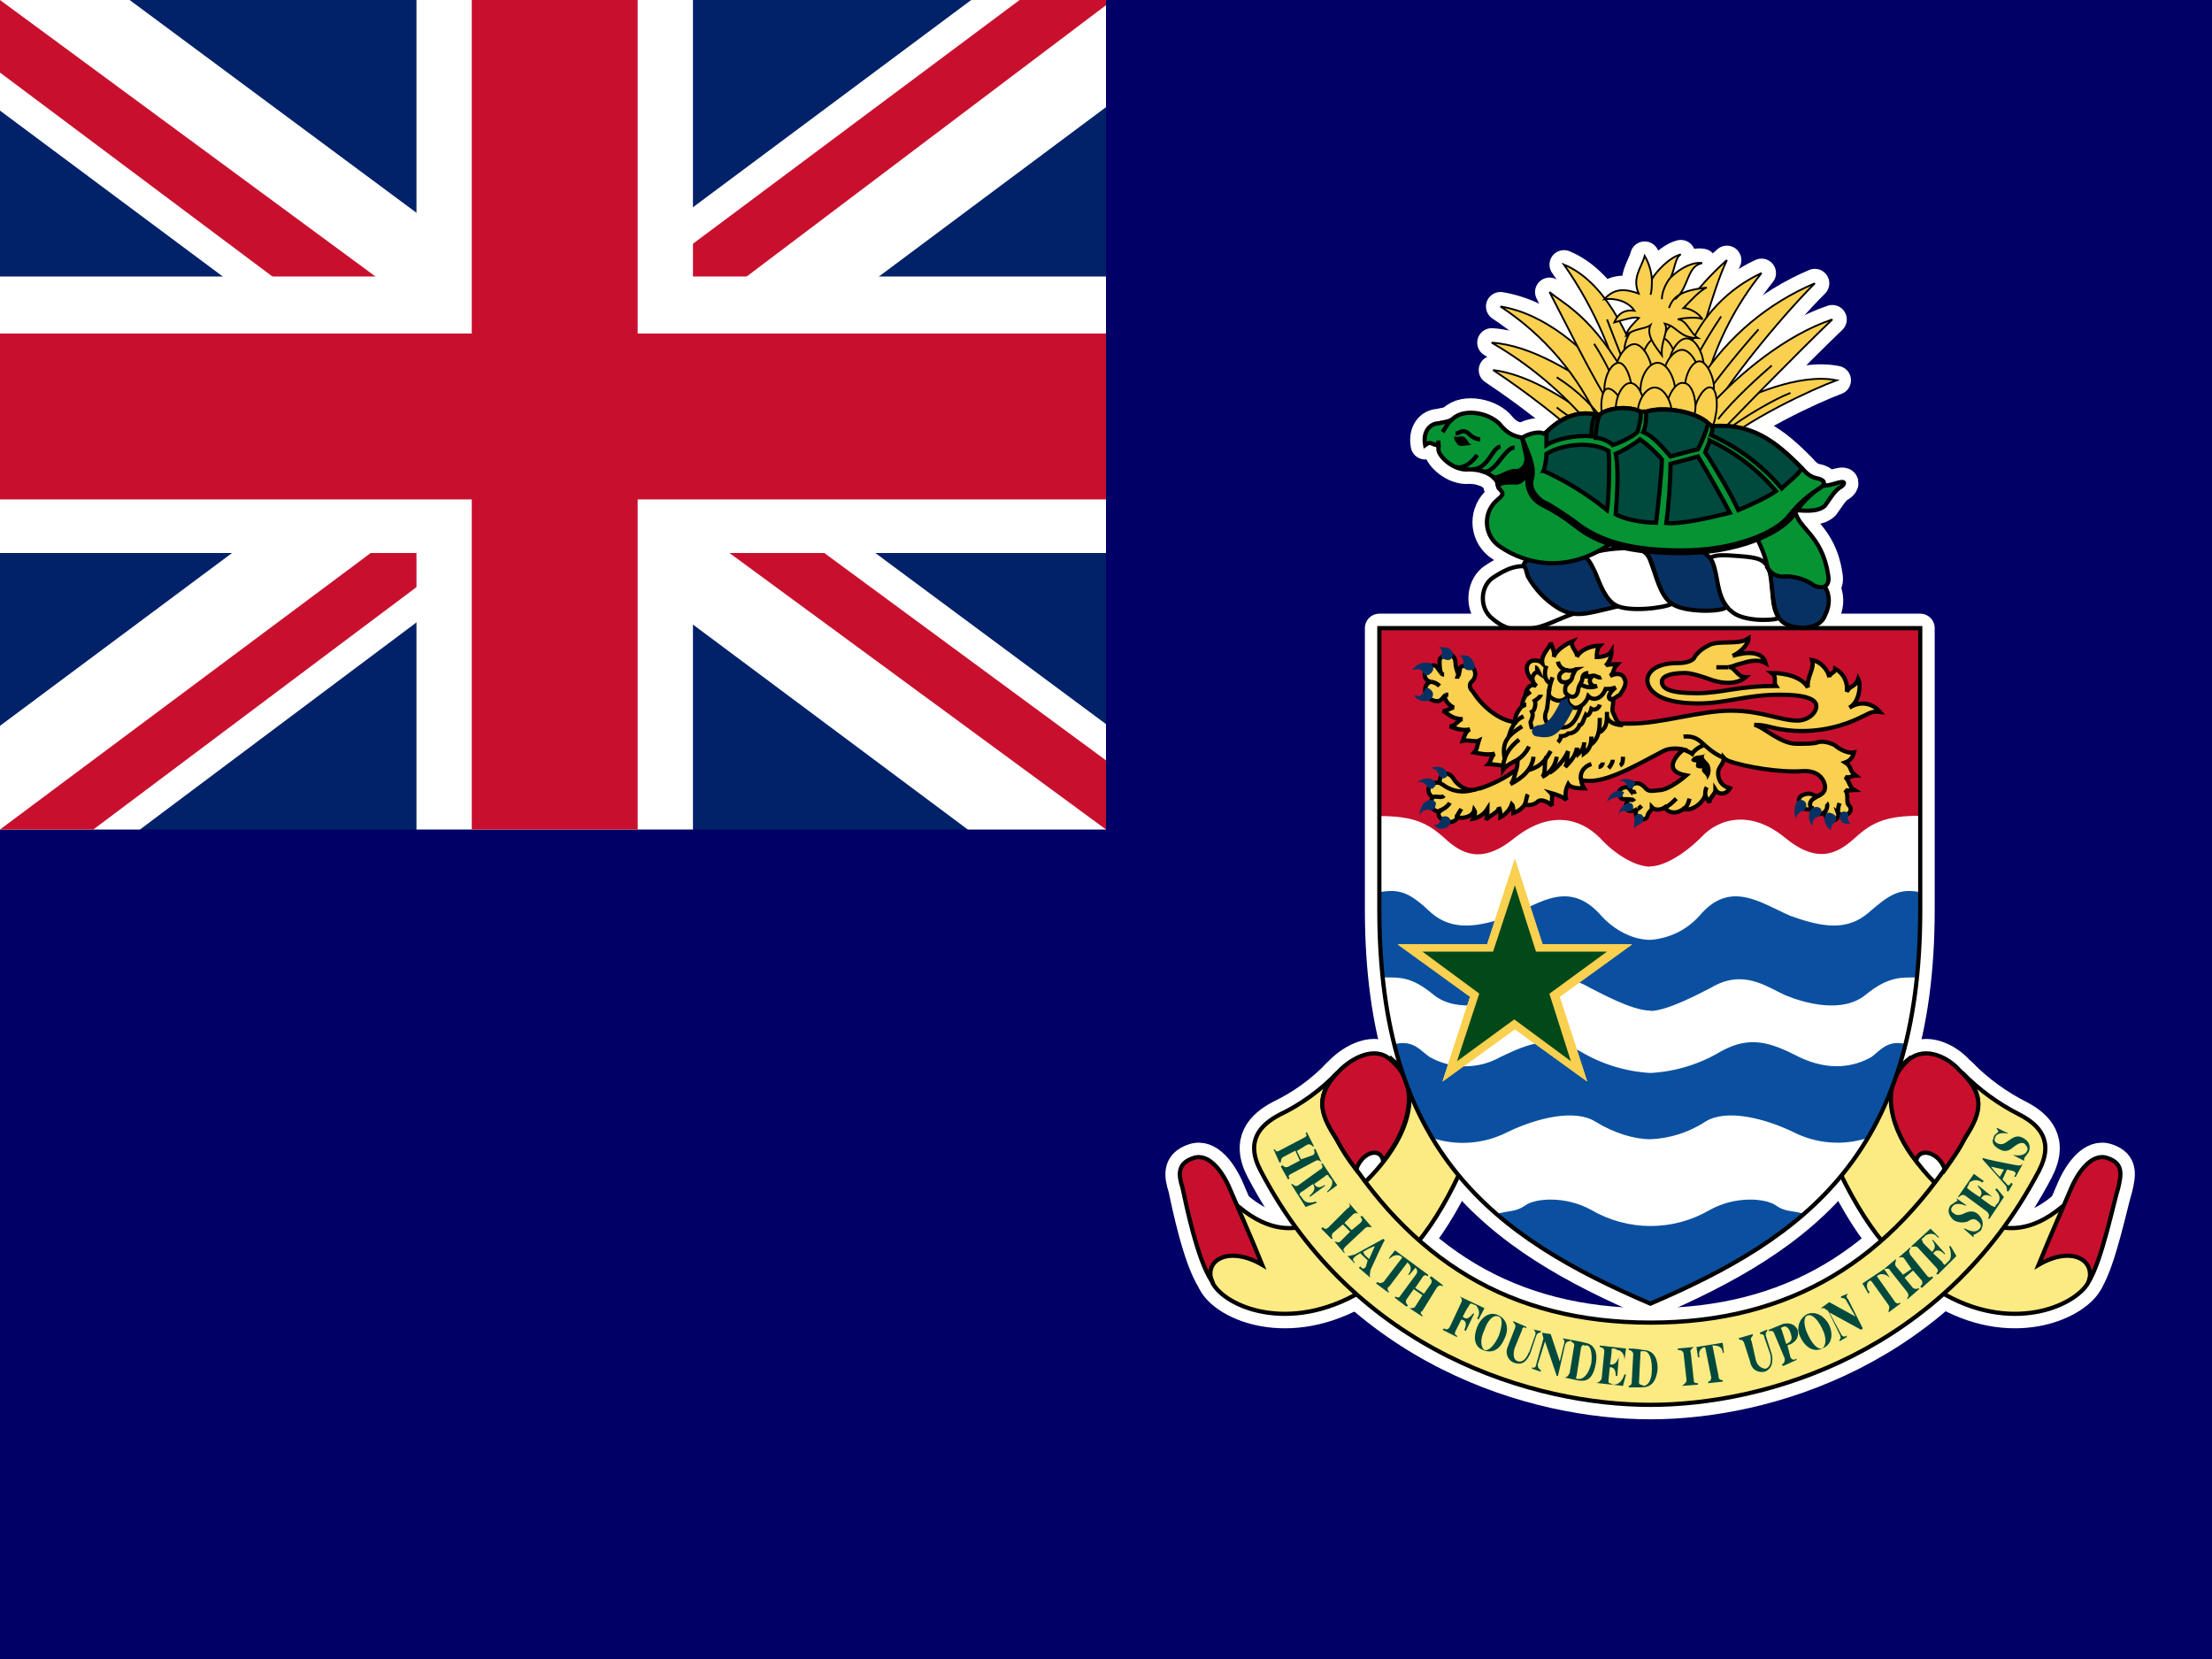 <svg width="80" height="60" viewBox="0 0 80 60" fill="none" xmlns="http://www.w3.org/2000/svg">
<rect x="0" y="0" width="80" height="60" fill="#333333" stroke="none"/>
<g clip-path="url(#clip0_3731_51027)">
<path d="M0 0H80V60H0V0Z" fill="#000066"/>
<path d="M0 0H40V30H0V0Z" fill="#012169"/>
<path d="M4.688 0L19.938 11.312L35.125 0H40V3.875L25 15.062L40 26.188V30H35L20 18.812L5.062 30H0V26.25L14.938 15.125L0 4V0H4.688Z" fill="white"/>
<path d="M26.5 17.562L40 27.5V30L23.062 17.562H26.5ZM15 18.812L15.375 21L3.375 30H0L15 18.812ZM40 0V0.188L24.438 11.938L24.562 9.188L36.875 0H40ZM0 0L14.938 11H11.188L0 2.625V0Z" fill="#C8102E"/>
<path d="M15.062 0V30H25.062V0H15.062ZM0 10V20H40V10H0Z" fill="white"/>
<path d="M0 12.062V18.062H40V12.062H0ZM17.062 0V30H23.062V0H17.062Z" fill="#C8102E"/>
<path d="M69.448 22.728V32.901C69.448 41.723 65.276 44.751 59.688 47.148C54.101 44.751 49.886 41.723 49.886 32.901V22.717H69.448V22.728Z" fill="white" stroke="white" stroke-width="1.046" stroke-linejoin="round"/>
<path d="M43.819 46.32C44.135 47.148 46.379 48.248 48.993 46.843C50.768 45.841 51.912 44.447 53.012 41.942C53.317 41.31 53.48 40.526 52.751 40.057C52.173 39.633 51.226 39.164 50.812 38.75C50.605 38.532 50.398 38.38 50.245 38.227C50.354 38.337 50.452 38.434 50.55 38.587C51.596 39.84 50.507 41.669 49.352 42.77C48.514 43.554 47.011 45.482 44.81 43.652C44.342 43.238 43.242 44.959 43.83 46.32H43.819ZM75.558 46.32C75.188 47.148 72.944 48.248 70.385 46.843C68.62 45.841 67.466 44.447 66.322 41.942C66.061 41.31 65.897 40.526 66.627 40.057C67.204 39.633 68.152 39.164 68.566 38.75C68.773 38.532 68.925 38.38 69.132 38.227C69.023 38.337 68.925 38.434 68.827 38.587C67.781 39.84 68.871 41.669 69.971 42.77C70.809 43.554 72.367 45.482 74.567 43.652C75.036 43.238 76.081 44.959 75.547 46.32H75.558Z" fill="#FCEA83" stroke="white" stroke-width="1.046" stroke-linejoin="round"/>
<path d="M59.689 50.808C63.861 50.808 70.287 48.923 73.74 42.345C74.306 41.255 73.74 40.678 73.053 40.319C72.278 39.928 71.571 39.413 70.962 38.794C71.801 39.633 71.637 40.21 71.071 41.147C68.403 45.591 64.754 47.834 59.689 47.834C54.624 47.834 50.975 45.591 48.307 41.147C47.74 40.21 47.577 39.633 48.361 38.805C47.761 39.432 47.053 39.944 46.27 40.319C45.595 40.678 45.017 41.255 45.595 42.345C49.036 48.923 55.506 50.808 59.689 50.808Z" fill="#FCEA83" stroke="white" stroke-width="1.046" stroke-linejoin="round"/>
<path d="M50.028 41.986C49.919 41.463 49.254 41.67 49.047 42.301C48.765 41.94 48.517 41.554 48.307 41.147C47.686 40.21 47.577 39.578 48.47 38.696C48.884 38.282 49.723 37.803 50.289 38.326C51.487 39.317 50.866 40.94 50.028 41.986ZM69.296 41.986C69.404 41.463 70.134 41.67 70.341 42.301C70.603 41.931 70.864 41.572 71.071 41.147C71.692 40.21 71.801 39.578 70.853 38.696C70.494 38.282 69.655 37.803 69.034 38.326C67.879 39.317 68.457 40.94 69.296 41.986ZM43.819 46.321C43.296 45.536 42.882 43.489 42.773 42.977C42.621 42.508 42.566 42.084 43.144 41.888C43.721 41.67 44.233 42.399 44.494 43.031C44.756 43.652 45.181 44.589 45.649 45.743C44.494 45.068 43.558 45.525 43.819 46.321ZM75.558 46.321C76.027 45.536 76.441 43.489 76.604 42.977C76.713 42.508 76.811 42.084 76.234 41.888C75.656 41.67 75.144 42.399 74.883 43.031C74.622 43.652 74.197 44.589 73.728 45.743C74.883 45.068 75.765 45.525 75.558 46.321Z" fill="#C8102E" stroke="white" stroke-width="1.046" stroke-linejoin="round"/>
<path d="M55.67 22.673C54.994 22.826 54.526 22.88 53.894 22.303C53.48 21.889 53.578 21.159 54.003 20.887C54.471 20.582 54.885 20.375 55.463 20.527C56.04 20.691 57.554 22.096 57.184 22.15C56.813 22.15 56.247 22.51 55.67 22.673ZM57.282 20.168C57.499 20.005 57.761 19.906 58.436 19.841C59.068 19.797 59.525 19.797 59.689 20.277C59.907 20.843 60.059 21.518 60.473 21.834C60.212 21.987 58.904 22.15 58.436 21.889C57.815 21.573 57.652 20.364 57.292 20.168H57.282ZM61.78 20.222C61.987 20.059 62.248 20.059 62.924 20.113C63.599 20.168 63.86 20.222 64.013 20.691C64.176 21.213 64.013 21.889 64.34 22.357C64.013 22.466 62.978 22.466 62.608 22.096C62.041 21.682 62.085 20.473 61.78 20.211V20.222Z" fill="white" stroke="white" stroke-width="1.046" stroke-linejoin="round"/>
<path d="M64.906 20.528C64.438 20.419 64.122 20.375 63.926 20.528C64.176 20.843 63.969 22.096 64.492 22.51C64.852 22.771 65.799 22.837 66.006 22.249C66.267 21.726 66.267 20.942 64.917 20.528H64.906ZM59.536 20.005C59.689 19.852 60.005 19.798 60.625 19.798C61.312 19.798 61.715 19.907 61.932 20.321C62.15 20.843 62.085 21.519 62.455 21.944C62.303 22.151 60.887 22.151 60.473 21.835C59.896 21.464 59.841 20.266 59.536 20.005ZM55.103 20.473C55.103 20.212 55.463 20.168 56.41 20.114C57.336 20.005 57.391 20.059 57.706 20.735C57.859 21.105 58.066 21.726 58.491 21.933C57.336 22.205 56.966 22.358 56.345 21.987C55.891 21.704 55.517 21.31 55.256 20.843C55.201 20.691 55.201 20.528 55.092 20.473H55.103Z" fill="#073163" stroke="white" stroke-width="1.046" stroke-linejoin="round"/>
<path d="M55.201 15.833C54.831 15.833 54.526 15.681 54.308 15.419C53.949 14.94 52.958 14.733 52.533 15.158C52.38 15.267 52.173 15.267 52.021 15.311C51.76 15.311 51.444 15.572 51.542 16.095C51.76 15.931 51.803 16.095 51.967 16.095C52.075 16.04 52.021 16.149 52.021 16.247C52.021 16.509 52.587 17.032 53.11 16.977C53.687 16.977 53.949 17.195 54.047 17.304C54.21 17.445 54.101 17.402 54.21 17.663C54.363 17.816 54.417 17.87 54.156 18.077C54.037 18.176 53.941 18.3 53.876 18.441C53.81 18.581 53.776 18.734 53.776 18.889C53.776 19.043 53.81 19.196 53.876 19.337C53.941 19.477 54.037 19.601 54.156 19.7C54.831 20.212 56.552 21.007 58.491 19.482C60.364 18.023 63.283 18.861 63.501 19.373C63.763 19.907 63.861 20.212 63.915 20.473C63.969 20.691 64.231 20.898 64.601 20.844C64.961 20.844 65.375 20.996 65.582 21.16C65.854 21.312 66.213 21.268 66.115 20.789C65.897 19.33 65.015 19.123 64.917 18.447C65.429 18.491 65.788 18.491 66.006 18.284C66.159 18.077 66.366 17.707 66.584 17.609C66.736 17.5 66.736 17.391 66.529 17.445C66.268 17.5 66.115 17.609 65.636 17.554C63.24 17.293 56.508 15.463 55.201 15.833Z" fill="#059334" stroke="white" stroke-width="1.046" stroke-linejoin="round"/>
<path d="M65.854 17.609C65.456 17.89 65.115 18.245 64.852 18.655C64.34 19.33 62.771 20.005 60.832 20.005C58.959 20.005 57.815 19.7 56.977 19.025C56.618 18.739 56.232 18.49 55.822 18.284C55.256 18.023 55.147 17.446 55.299 16.977C55.147 17.239 55.049 17.5 54.733 17.446C54.515 17.446 54.101 17.446 54.21 17.663C54.156 17.555 54.156 17.402 54.101 17.337L53.992 17.239C54.156 17.348 54.526 17.032 54.787 17.032C54.994 17.086 55.256 16.825 55.201 16.509L55.049 15.834C55.463 15.616 60.941 16.618 62.041 16.716C63.131 16.77 66.267 17.239 65.854 17.609Z" fill="black" stroke="white" stroke-width="1.046" stroke-linejoin="round"/>
<path d="M55.931 15.627C56.454 15.104 57.075 14.843 57.706 14.995H57.859C58.186 14.734 58.905 14.679 59.329 14.886H59.536C60.157 14.679 61.355 14.886 61.78 15.311L61.933 15.42C63.349 15.311 64.176 15.932 65.168 16.934C65.276 17.043 65.429 17.239 65.69 17.293C66.006 17.348 66.061 17.511 65.799 17.664C65.38 17.923 65.012 18.255 64.71 18.644C64.231 19.276 62.717 19.907 60.833 19.907C59.014 19.907 57.913 19.581 57.075 18.96C56.606 18.6 56.247 18.393 55.986 18.23C55.67 18.121 55.256 17.707 55.408 17.293C55.517 16.88 55.256 16.357 55.049 15.834C55.201 15.725 55.615 15.572 55.822 15.681L55.931 15.627Z" fill="#059334" stroke="white" stroke-width="1.046" stroke-linejoin="round"/>
<path d="M65.168 16.934C64.187 15.932 63.349 15.311 61.933 15.409C61.933 15.463 61.933 15.627 61.878 15.736C62.865 16.179 63.74 16.837 64.438 17.664C64.656 17.446 65.015 17.195 65.168 16.934ZM61.78 15.311C61.355 14.897 60.157 14.679 59.536 14.897C59.536 15.104 59.536 15.42 59.428 15.627C59.798 15.779 60.103 16.15 60.419 16.509C60.636 16.455 61.148 16.302 61.41 16.248C61.566 15.949 61.69 15.635 61.78 15.311ZM59.33 14.886C58.905 14.679 58.175 14.734 57.859 14.995C57.75 15.213 57.707 15.627 57.707 15.834C57.924 15.834 58.229 15.986 58.327 16.095C58.654 15.986 59.068 15.779 59.221 15.627C59.275 15.409 59.373 15.104 59.33 14.897V14.886ZM55.931 15.627C56.454 15.104 57.075 14.843 57.707 14.995C57.598 15.159 57.554 15.463 57.554 15.779C56.977 15.725 56.247 15.888 55.931 16.095V15.627Z" fill="#00493D" stroke="white" stroke-width="1.046" stroke-linejoin="round"/>
<path d="M64.231 17.762C63.575 16.985 62.757 16.361 61.835 15.932C61.835 15.987 61.726 16.194 61.671 16.357C61.987 16.825 62.608 17.871 62.869 18.448C63.131 18.339 63.861 18.023 64.231 17.762ZM60.266 18.917C60.356 18.205 60.407 17.488 60.419 16.771C60.68 16.716 61.203 16.564 61.41 16.509C61.671 16.934 62.303 18.034 62.564 18.546C61.933 18.699 60.887 18.96 60.266 18.917ZM58.436 16.412C58.698 16.303 59.068 16.085 59.319 15.889C59.536 16.041 59.95 16.412 60.103 16.618C60.103 17.087 59.95 18.448 59.896 18.906C59.482 18.906 58.807 18.808 58.436 18.601C58.491 17.817 58.545 16.934 58.436 16.412ZM55.822 17.032C55.877 16.923 55.931 16.564 55.931 16.412C56.345 16.15 57.391 15.889 58.175 16.303C58.229 16.825 58.175 18.132 58.12 18.448C57.422 17.88 56.653 17.404 55.833 17.032H55.822Z" fill="#00493D" stroke="white" stroke-width="1.046" stroke-linejoin="round"/>
<path d="M53.219 16.084C53.11 16.084 53.056 15.779 52.849 15.779C52.794 15.779 52.642 15.834 52.587 15.779C52.587 15.888 52.642 15.997 52.696 16.041C52.751 16.193 53.012 16.095 53.219 16.095V16.084Z" fill="black"/>
<path d="M53.219 16.977C53.84 16.977 53.949 16.193 54.265 16.149M53.579 17.032C54.047 17.25 54.417 16.149 54.777 16.193M52.642 15.681C52.794 15.681 52.903 15.463 53.165 15.725C53.274 15.834 53.426 15.888 53.535 15.888M53.426 16.454C53.208 16.781 52.849 16.977 52.642 16.879M52.533 15.158C52.38 15.267 52.282 15.463 52.173 15.627M52.021 15.931V16.193" stroke="white" stroke-width="1.046" stroke-linejoin="round"/>
<path d="M57.609 15.158C56.509 14.319 55.202 13.535 54.003 13.383C55.254 14.216 56.44 15.141 57.554 16.149" fill="black"/>
<path d="M57.609 15.158C56.509 14.319 55.202 13.535 54.003 13.383C55.254 14.216 56.44 15.141 57.554 16.149" stroke="white" stroke-width="1.046" stroke-linejoin="round"/>
<path d="M58.229 14.374C56.922 13.481 55.408 12.49 53.949 12.392C55.315 13.183 56.531 14.208 57.543 15.42M59.896 12.914C60.485 11.574 61.359 10.378 62.455 9.407C61.933 10.507 61.366 12.751 61.094 13.644" fill="black"/>
<path d="M58.229 14.374C56.922 13.481 55.408 12.49 53.949 12.392C55.315 13.183 56.531 14.208 57.543 15.42M59.896 12.915C60.485 11.574 61.359 10.378 62.455 9.407C61.933 10.507 61.366 12.751 61.094 13.644" stroke="white" stroke-width="1.046" stroke-linejoin="round"/>
<path d="M61.05 12.653C61.555 11.426 62.504 10.434 63.708 9.876C62.803 11.004 62.13 12.3 61.726 13.688" fill="black"/>
<path d="M61.05 12.653C61.555 11.426 62.504 10.434 63.708 9.876C62.803 11.004 62.13 12.3 61.726 13.688" stroke="white" stroke-width="1.046" stroke-linejoin="round"/>
<path d="M61.519 13.688C62.519 12.157 63.952 10.959 65.636 10.246C64.329 11.553 62.401 13.949 61.932 14.897M62.248 14.842C63.185 14.32 65.069 13.481 66.42 13.753C65.592 14.058 63.087 15.202 61.987 16.259" fill="black"/>
<path d="M61.519 13.688C62.519 12.157 63.952 10.959 65.636 10.246C64.329 11.553 62.401 13.949 61.932 14.897M62.248 14.842C63.185 14.32 65.069 13.481 66.42 13.753C65.592 14.058 63.087 15.202 61.987 16.259" stroke="white" stroke-width="1.046" stroke-linejoin="round"/>
<path d="M62.041 14.472C62.924 13.535 64.547 12.13 66.268 11.553C65.015 12.751 62.346 15.474 61.987 15.888M59.536 13.905C58.905 11.967 57.968 10.148 56.563 9.57C57.682 11.17 58.461 12.983 58.85 14.896M58.327 13.851C57.293 12.598 55.877 11.346 54.265 11.084C55.844 12.118 57.092 13.585 57.859 15.31" fill="black"/>
<path d="M62.041 14.472C62.924 13.535 64.547 12.13 66.268 11.553C65.015 12.751 62.346 15.474 61.987 15.888M59.536 13.905C58.905 11.967 57.968 10.148 56.563 9.57C57.682 11.17 58.461 12.983 58.85 14.896M58.327 13.851C57.293 12.598 55.877 11.346 54.265 11.084C55.844 12.118 57.092 13.585 57.859 15.31" stroke="white" stroke-width="1.046" stroke-linejoin="round"/>
<path d="M58.916 13.796C57.608 11.444 56.606 11.03 56.04 10.562C56.508 11.444 57.652 13.796 58.327 14.788" fill="black"/>
<path d="M58.916 13.796C57.608 11.444 56.606 11.03 56.04 10.562C56.508 11.444 57.652 13.796 58.327 14.788" stroke="white" stroke-width="1.046" stroke-linejoin="round"/>
<path d="M56.301 13.645C57.046 14.113 57.684 14.733 58.175 15.463" stroke="white" stroke-width="1.046" stroke-linejoin="round"/>
<path d="M56.301 14.734C56.606 14.995 57.184 15.311 57.706 15.779L56.301 14.734ZM62.51 15.518C63.032 15.104 64.176 14.429 64.754 14.211L62.51 15.518ZM62.139 15.159C62.662 14.472 63.708 13.536 64.078 13.22L62.139 15.159ZM63.599 11.913C62.897 12.699 62.235 13.521 61.617 14.374L63.599 11.913ZM62.248 11.444C61.754 12.175 61.317 12.944 60.941 13.742L62.248 11.444ZM58.12 11.553C58.436 12.392 59.013 13.797 59.209 14.374L58.12 11.553ZM57.652 12.435C57.87 12.762 58.284 13.481 58.436 14.004L57.652 12.435Z" fill="black"/>
<path d="M56.301 14.734C56.606 14.995 57.184 15.311 57.706 15.779M62.51 15.518C63.032 15.104 64.176 14.429 64.754 14.211M62.139 15.159C62.662 14.472 63.708 13.536 64.078 13.22M63.599 11.913C62.897 12.699 62.235 13.521 61.617 14.374M62.248 11.444C61.754 12.175 61.317 12.944 60.941 13.742M58.12 11.553C58.436 12.392 59.013 13.797 59.209 14.374M57.652 12.435C57.87 12.762 58.284 13.481 58.436 14.004" stroke="white" stroke-width="1.046" stroke-linejoin="round"/>
<path d="M59.427 12.174C59.427 11.705 59.743 11.193 60.059 11.193C60.418 11.193 60.68 11.814 60.68 12.174C60.68 12.598 60.364 12.958 60.059 12.958C59.732 12.958 59.427 12.653 59.427 12.174Z" fill="black" stroke="white" stroke-width="1.046" stroke-linejoin="round"/>
<path d="M58.752 12.598C58.807 12.076 59.166 11.662 59.482 11.705C59.798 11.76 59.95 12.392 59.896 12.751C59.842 13.165 59.482 13.481 59.221 13.426C58.959 13.426 58.698 13.067 58.752 12.598ZM60.157 12.751C60.048 12.283 60.266 11.771 60.582 11.705C60.887 11.662 61.203 12.174 61.258 12.598C61.367 13.012 61.094 13.426 60.833 13.426C60.582 13.481 60.212 13.219 60.157 12.751Z" fill="black" stroke="white" stroke-width="1.046" stroke-linejoin="round"/>
<path d="M59.373 13.165C59.373 12.653 59.689 12.185 60.005 12.185C60.364 12.185 60.626 12.751 60.626 13.165C60.626 13.59 60.321 13.949 60.005 13.949C59.689 13.949 59.373 13.644 59.373 13.165Z" fill="black" stroke="white" stroke-width="1.046" stroke-linejoin="round"/>
<path d="M58.437 13.427C58.437 12.958 58.807 12.446 59.112 12.446C59.439 12.446 59.744 13.067 59.744 13.427C59.744 13.851 59.373 14.211 59.112 14.211C58.807 14.211 58.437 13.906 58.437 13.427ZM60.364 13.22C60.364 12.751 60.691 12.239 60.996 12.239C61.356 12.239 61.617 12.86 61.617 13.22C61.617 13.644 61.312 14.004 60.996 14.004C60.68 14.004 60.364 13.688 60.364 13.22Z" fill="black" stroke="white" stroke-width="1.046" stroke-linejoin="round"/>
<path d="M60.157 13.645C60.157 13.122 60.528 12.653 60.833 12.653C61.159 12.653 61.464 13.22 61.464 13.634C61.464 14.058 61.148 14.429 60.833 14.429C60.528 14.429 60.157 14.102 60.157 13.645Z" fill="black" stroke="white" stroke-width="1.046" stroke-linejoin="round"/>
<path d="M59.33 14.112C59.33 13.589 59.635 13.121 59.95 13.121C60.321 13.121 60.582 13.742 60.582 14.101C60.582 14.537 60.255 14.896 59.95 14.896C59.635 14.896 59.319 14.569 59.319 14.112H59.33ZM58.023 14.112C58.023 13.589 58.284 13.121 58.545 13.121C58.807 13.121 59.014 13.742 59.014 14.101C59.014 14.537 58.752 14.896 58.545 14.896C58.284 14.896 58.023 14.569 58.023 14.112ZM60.941 14.014C60.941 13.535 61.203 13.066 61.464 13.066C61.726 13.066 61.987 13.644 61.987 14.003C61.987 14.472 61.671 14.787 61.464 14.787C61.203 14.787 60.941 14.472 60.941 14.003V14.014Z" fill="black" stroke="white" stroke-width="1.046" stroke-linejoin="round"/>
<path d="M61.257 14.886C61.366 14.374 61.671 13.949 61.878 14.014C62.096 14.058 62.14 14.679 62.042 15.049C61.987 15.518 61.671 15.779 61.464 15.725C61.246 15.681 61.148 15.311 61.246 14.897L61.257 14.886Z" fill="black" stroke="white" stroke-width="1.046" stroke-linejoin="round"/>
<path d="M60.266 14.733C60.321 14.265 60.626 13.797 60.887 13.851C61.203 13.851 61.355 14.472 61.312 14.831C61.257 15.31 60.985 15.626 60.734 15.572C60.473 15.572 60.212 15.202 60.266 14.733ZM58.807 14.886C58.643 14.374 58.327 14.014 58.12 14.058C57.913 14.112 57.859 14.733 57.968 15.104C58.077 15.518 58.382 15.779 58.589 15.724C58.752 15.681 58.916 15.31 58.807 14.897V14.886Z" fill="black" stroke="white" stroke-width="1.046" stroke-linejoin="round"/>
<path d="M58.437 14.788C58.437 14.32 58.698 13.852 58.959 13.852C59.275 13.852 59.482 14.429 59.482 14.788C59.482 15.257 59.221 15.572 58.959 15.572C58.742 15.572 58.437 15.257 58.437 14.788Z" fill="black" stroke="white" stroke-width="1.046" stroke-linejoin="round"/>
<path d="M59.221 14.995C59.221 14.472 59.536 14.014 59.841 14.014C60.212 14.014 60.473 14.581 60.473 14.995C60.473 15.419 60.157 15.779 59.841 15.779C59.536 15.779 59.221 15.463 59.221 14.995ZM59.482 9.255C59.373 9.669 59.014 10.039 59.264 10.616C58.807 10.453 58.393 10.398 58.023 10.823C58.491 10.769 58.905 10.932 59.112 11.237C58.698 11.182 58.491 11.4 58.382 11.662C58.752 11.553 59.112 11.444 59.275 11.498C59.112 11.662 58.85 11.912 58.807 12.13C59.112 11.869 59.482 11.912 59.689 11.76C59.536 12.13 59.841 12.49 60.103 12.849C60.059 12.337 60.364 11.978 60.212 11.705C60.68 11.814 60.735 12.228 61.41 12.228C61.148 12.076 60.996 11.553 60.68 11.553C60.833 11.498 61.464 11.444 61.573 11.553C61.464 11.335 61.094 11.139 60.887 11.139C61.105 10.921 61.464 10.507 61.726 10.398C61.355 10.453 60.789 10.507 60.582 10.823C61.094 10.398 60.996 9.625 61.562 9.516C61.257 9.462 60.789 9.669 60.419 10.039C60.582 9.723 60.582 9.309 60.789 9.2C60.364 9.309 59.896 9.832 59.743 10.093C59.721 9.798 59.631 9.511 59.482 9.255Z" fill="black" stroke="white" stroke-width="1.046" stroke-linejoin="round"/>
<path d="M59.743 10.094C59.743 10.246 59.743 10.562 59.689 10.66L59.743 10.094ZM60.419 10.039C60.31 10.148 60.103 10.507 60.103 10.823L60.419 10.039Z" fill="black"/>
<path d="M59.743 10.094C59.743 10.246 59.743 10.562 59.689 10.66M60.419 10.039C60.31 10.148 60.103 10.507 60.103 10.823" stroke="white" stroke-width="1.046" stroke-linejoin="round"/>
<path d="M60.735 10.66C60.555 10.767 60.423 10.939 60.364 11.139" stroke="white" stroke-width="1.046" stroke-linejoin="round"/>
<path d="M43.819 46.32C44.135 47.148 46.379 48.248 48.993 46.843C50.768 45.841 51.912 44.447 53.012 41.942C53.317 41.31 53.48 40.526 52.751 40.057C52.173 39.633 51.226 39.164 50.812 38.75C50.605 38.532 50.398 38.38 50.245 38.227C50.354 38.337 50.452 38.434 50.55 38.587C51.596 39.84 50.507 41.669 49.352 42.77C48.514 43.554 47.011 45.482 44.81 43.652C44.342 43.238 43.242 44.959 43.83 46.32H43.819ZM75.558 46.32C75.188 47.148 72.944 48.248 70.385 46.843C68.62 45.841 67.466 44.447 66.322 41.942C66.061 41.31 65.897 40.526 66.627 40.057C67.204 39.633 68.152 39.164 68.566 38.75C68.773 38.532 68.925 38.38 69.132 38.227C69.023 38.337 68.925 38.434 68.827 38.587C67.781 39.84 68.871 41.669 69.971 42.77C70.809 43.554 72.367 45.482 74.567 43.652C75.036 43.238 76.081 44.959 75.547 46.32H75.558Z" fill="#FCEA83" stroke="black" stroke-width="0.152"/>
<path d="M59.689 50.808C63.861 50.808 70.287 48.923 73.74 42.345C74.306 41.255 73.74 40.678 73.053 40.319C72.278 39.928 71.571 39.413 70.962 38.794C71.801 39.633 71.637 40.21 71.071 41.147C68.403 45.591 64.754 47.834 59.689 47.834C54.624 47.834 50.975 45.591 48.307 41.147C47.74 40.21 47.577 39.633 48.361 38.805C47.761 39.432 47.053 39.944 46.27 40.319C45.595 40.678 45.017 41.255 45.595 42.345C49.036 48.923 55.506 50.808 59.689 50.808Z" fill="#FCEA83" stroke="black" stroke-width="0.152"/>
<path d="M50.028 41.986C49.919 41.463 49.254 41.67 49.047 42.301C48.765 41.94 48.517 41.554 48.307 41.147C47.686 40.21 47.577 39.578 48.47 38.696C48.884 38.282 49.723 37.803 50.289 38.326C51.487 39.317 50.866 40.94 50.028 41.986ZM69.296 41.986C69.404 41.463 70.134 41.67 70.341 42.301C70.603 41.931 70.864 41.572 71.071 41.147C71.692 40.21 71.801 39.578 70.853 38.696C70.494 38.282 69.655 37.803 69.034 38.326C67.879 39.317 68.457 40.94 69.296 41.986ZM43.819 46.321C43.296 45.536 42.882 43.489 42.773 42.977C42.621 42.508 42.566 42.084 43.144 41.888C43.721 41.67 44.233 42.399 44.494 43.031C44.756 43.652 45.181 44.589 45.649 45.743C44.494 45.068 43.558 45.525 43.819 46.321ZM75.558 46.321C76.027 45.536 76.441 43.489 76.604 42.977C76.713 42.508 76.811 42.084 76.234 41.888C75.656 41.67 75.144 42.399 74.883 43.031C74.622 43.652 74.197 44.589 73.728 45.743C74.883 45.068 75.765 45.525 75.558 46.321Z" fill="#C8102E" stroke="black" stroke-width="0.152"/>
<path d="M46.847 41.615L46.433 41.833C46.324 41.876 46.324 41.985 46.324 42.039H46.27L46.063 41.571H46.117C46.117 41.615 46.172 41.68 46.27 41.615L47.163 41.146C47.272 41.092 47.272 41.038 47.218 40.994L47.261 40.94L47.523 41.462H47.479C47.425 41.408 47.37 41.353 47.261 41.408L46.902 41.626L47.054 41.931L47.479 41.778C47.588 41.724 47.523 41.615 47.523 41.56H47.577L47.795 42.039C47.74 41.985 47.686 41.931 47.577 41.985L46.695 42.453C46.586 42.508 46.586 42.562 46.64 42.606L46.586 42.66L46.324 42.192L46.379 42.138C46.433 42.192 46.488 42.246 46.597 42.192L47.011 41.974L46.847 41.615ZM47.74 42.301C47.849 42.246 47.849 42.192 47.784 42.083H47.838L48.361 42.867L48.002 43.129V43.085C48.209 42.922 48.209 42.715 48.154 42.66C48.1 42.606 48.045 42.551 48.045 42.508C48.002 42.508 48.002 42.453 47.893 42.562L47.523 42.824C47.577 42.867 47.631 43.031 47.893 42.867H47.947L47.37 43.292V43.238C47.631 43.02 47.523 42.867 47.479 42.824L47.109 43.085C47 43.129 47 43.194 47 43.238C47.054 43.238 47.054 43.292 47.109 43.347C47.163 43.456 47.327 43.553 47.577 43.456L47.631 43.499L47.218 43.652L46.695 42.824H46.749C46.793 42.867 46.858 42.933 46.956 42.867L47.74 42.301ZM48.568 44.283L48.209 44.588C48.154 44.643 48.154 44.752 48.209 44.806H48.154L47.784 44.436L47.838 44.381C47.893 44.436 47.947 44.49 48.056 44.381L48.731 43.706C48.84 43.652 48.84 43.597 48.775 43.488L49.145 43.924C49.091 43.858 48.993 43.858 48.928 43.924L48.623 44.229L48.884 44.49L49.2 44.229C49.309 44.12 49.254 44.076 49.2 44.011L49.254 43.967L49.614 44.381H49.559C49.516 44.381 49.45 44.338 49.352 44.436L48.677 45.068C48.568 45.176 48.568 45.22 48.623 45.275V45.329L48.263 44.904C48.307 44.904 48.416 44.959 48.47 44.904L48.83 44.545L48.568 44.283ZM49.352 45.383L49.516 45.536L49.723 45.068C49.723 45.068 49.559 45.111 49.298 45.275L49.352 45.383L49.298 45.427L49.189 45.318C49.145 45.373 49.091 45.373 49.036 45.427C48.884 45.536 48.928 45.59 48.993 45.645V45.688L48.731 45.427H48.775L48.993 45.373L50.028 44.806L50.082 44.85C50.082 44.85 50.028 44.904 49.559 45.95C49.559 46.059 49.516 46.102 49.559 46.211L49.145 45.852L49.2 45.797C49.254 45.906 49.352 45.906 49.407 45.797C49.407 45.743 49.461 45.634 49.461 45.579L49.298 45.427L49.352 45.373V45.383ZM49.766 46.418L49.821 46.364C49.875 46.418 49.93 46.418 50.039 46.364L50.714 45.481L50.659 45.427C50.55 45.373 50.398 45.373 50.245 45.536V45.481L50.453 45.22L51.237 45.797L50.975 46.102H50.921C51.073 45.95 51.03 45.743 50.921 45.688V45.634L50.245 46.527C50.137 46.581 50.191 46.679 50.245 46.734H50.191L49.766 46.418Z" fill="#00493D"/>
<path d="M51.128 46.626L50.867 46.996C50.812 47.105 50.867 47.148 50.921 47.214L50.867 47.257L50.453 46.941V46.887C50.562 46.941 50.605 46.941 50.66 46.843L51.237 46.059C51.28 45.95 51.237 45.896 51.182 45.841L51.237 45.798L51.651 46.103V46.157C51.542 46.103 51.498 46.103 51.433 46.212L51.182 46.582L51.498 46.789L51.76 46.419C51.803 46.31 51.76 46.266 51.705 46.212L51.76 46.157L52.174 46.473V46.528C52.119 46.473 52.021 46.473 51.956 46.582L51.444 47.41C51.335 47.464 51.389 47.519 51.444 47.573V47.617L50.975 47.312H51.03C51.074 47.312 51.139 47.312 51.182 47.257L51.444 46.843L51.128 46.626ZM52.174 48.096L52.228 48.042C52.282 48.096 52.38 48.096 52.435 47.987L52.849 47.105C52.903 46.996 52.849 46.941 52.794 46.887L53.688 47.312L53.47 47.726L53.426 47.671C53.579 47.464 53.426 47.257 53.372 47.203C53.317 47.203 53.263 47.148 53.219 47.148C53.165 47.148 53.165 47.148 53.11 47.257C53.056 47.312 52.903 47.617 52.903 47.617C52.958 47.671 53.056 47.78 53.274 47.508H53.317L53.012 48.14L52.958 48.096C53.11 47.769 52.903 47.726 52.849 47.726L52.642 48.14C52.587 48.249 52.642 48.303 52.696 48.303V48.358L52.174 48.096ZM53.688 48.826C53.535 48.717 53.535 48.401 53.688 48.096C53.797 47.769 54.003 47.519 54.21 47.617C54.363 47.671 54.319 47.987 54.21 48.303C54.047 48.662 53.84 48.869 53.688 48.826H53.633C54.003 48.978 54.265 48.771 54.417 48.401C54.57 48.096 54.526 47.726 54.2 47.573C53.895 47.41 53.579 47.617 53.426 47.987C53.274 48.358 53.317 48.717 53.644 48.826H53.688ZM55.3 48.924L55.517 48.303C55.561 48.194 55.517 48.14 55.463 48.085L55.724 48.14V48.194C55.67 48.194 55.615 48.194 55.561 48.303L55.354 48.924C55.245 49.185 55.093 49.392 54.788 49.294C54.57 49.24 54.417 48.978 54.526 48.717L54.788 48.042C54.831 47.933 54.788 47.878 54.733 47.824V47.78L55.202 47.987V48.042C55.147 47.987 55.049 47.987 55.049 48.096L54.777 48.761C54.722 48.967 54.722 49.174 54.886 49.229C55.038 49.283 55.191 49.174 55.289 48.913L55.3 48.924ZM55.779 48.249C55.779 48.194 55.779 48.194 55.724 48.194L56.084 48.249L56.411 49.24L56.563 48.608C56.607 48.499 56.563 48.456 56.509 48.401L56.814 48.456L56.77 48.51C56.715 48.51 56.661 48.51 56.607 48.619L56.345 49.763H56.302L55.877 48.51L55.615 49.349C55.615 49.501 55.67 49.501 55.724 49.556V49.61L55.408 49.501V49.447C55.463 49.501 55.561 49.447 55.561 49.338L55.822 48.401L55.779 48.249ZM57.554 49.294C57.445 49.763 57.227 49.871 57.129 49.871H57.02C57.02 49.871 56.977 49.817 57.02 49.763L57.184 48.717C57.238 48.662 57.238 48.608 57.293 48.662H57.402C57.5 48.662 57.598 48.88 57.554 49.294L57.707 49.349C57.816 48.826 57.598 48.608 57.336 48.564C57.129 48.51 56.814 48.456 56.814 48.456V48.51C56.868 48.564 56.977 48.564 56.922 48.728L56.77 49.654C56.715 49.763 56.661 49.817 56.607 49.817H56.563L57.075 49.926C57.336 49.969 57.598 49.926 57.707 49.349L57.554 49.294ZM58.023 48.869C58.023 48.761 57.914 48.717 57.859 48.717V48.662L58.807 48.771L58.752 49.185C58.752 48.924 58.589 48.826 58.491 48.826C58.437 48.771 58.382 48.771 58.328 48.771C58.284 48.771 58.284 48.771 58.284 48.924L58.23 49.349C58.284 49.349 58.437 49.392 58.545 49.087L58.491 49.763H58.437C58.437 49.447 58.284 49.447 58.219 49.447L58.175 49.915C58.175 50.024 58.175 50.024 58.23 50.024L58.338 50.078C58.491 50.078 58.643 50.024 58.752 49.708H58.807L58.698 50.122L57.707 50.013C57.816 50.013 57.859 49.969 57.925 49.871L58.023 48.869ZM59.743 49.501C59.743 49.969 59.58 50.122 59.428 50.122C59.373 50.078 59.373 50.078 59.319 50.078L59.275 50.024L59.33 48.935C59.33 48.869 59.33 48.869 59.373 48.869H59.482C59.591 48.869 59.743 49.033 59.743 49.501H59.95C59.95 48.978 59.689 48.826 59.428 48.826C59.21 48.771 58.905 48.771 58.905 48.771V48.826C58.959 48.826 59.068 48.869 59.068 48.978L59.014 49.969C59.014 50.078 58.959 50.122 58.905 50.122V50.176H59.373C59.635 50.176 59.896 50.068 59.95 49.501H59.733H59.743ZM61.258 49.915C61.258 50.024 61.312 50.024 61.41 50.024V50.078L60.833 50.122C60.887 50.078 60.996 50.013 60.996 49.915L60.887 48.935C60.833 48.826 60.778 48.826 60.68 48.826V48.771L61.258 48.717C61.203 48.771 61.094 48.826 61.149 48.935L61.258 49.915ZM61.78 50.024V49.969C61.835 49.969 61.889 49.915 61.889 49.817L61.671 48.728H61.617C61.508 48.771 61.41 48.869 61.465 49.087H61.41L61.355 48.717L62.303 48.564L62.347 48.924H62.303C62.303 48.717 62.14 48.662 61.976 48.662H61.933L62.151 49.752C62.151 49.861 62.194 49.915 62.303 49.915V49.969L61.78 50.024ZM64.024 48.978L63.806 48.358C63.806 48.249 63.708 48.249 63.654 48.249V48.194L63.915 48.085V48.14C63.861 48.194 63.861 48.194 63.861 48.303L64.079 48.978C64.122 49.196 64.122 49.501 63.817 49.61C63.599 49.654 63.349 49.556 63.294 49.24L63.077 48.564C63.033 48.456 62.978 48.456 62.924 48.456L62.87 48.401L63.392 48.249V48.303C63.349 48.358 63.283 48.412 63.349 48.51L63.501 49.185C63.556 49.403 63.719 49.501 63.861 49.501C64.024 49.447 64.079 49.24 64.024 48.978ZM64.601 48.608C64.852 48.499 64.808 48.358 64.754 48.194C64.699 48.042 64.601 47.933 64.492 47.987C64.438 47.987 64.383 48.042 64.438 48.096L64.601 48.608L64.645 48.662L64.754 49.087C64.808 49.196 64.906 49.196 64.972 49.131V49.185L64.492 49.403L64.438 49.349C64.547 49.294 64.547 49.24 64.547 49.131L64.177 48.249C64.122 48.096 64.068 48.14 63.97 48.14V48.096L64.492 47.878C64.71 47.835 64.906 47.878 65.015 48.096C65.07 48.358 64.961 48.51 64.754 48.619C64.699 48.619 64.645 48.662 64.645 48.662L64.601 48.608Z" fill="#00493D"/>
<path d="M65.897 48.76C65.745 48.825 65.538 48.608 65.375 48.248C65.222 47.932 65.222 47.616 65.375 47.573C65.538 47.518 65.745 47.725 65.897 48.041C66.061 48.357 66.061 48.662 65.897 48.771C66.224 48.662 66.322 48.303 66.159 47.932C66.006 47.616 65.691 47.41 65.375 47.518C65.301 47.555 65.236 47.606 65.183 47.669C65.13 47.731 65.09 47.804 65.066 47.882C65.041 47.961 65.033 48.043 65.041 48.124C65.049 48.206 65.074 48.285 65.113 48.357C65.277 48.717 65.593 48.923 65.897 48.771V48.76ZM65.952 47.312H65.854L66.159 47.094L67.106 47.616L66.78 47.05C66.736 46.941 66.627 46.941 66.584 46.941V46.887L66.845 46.778C66.791 46.843 66.736 46.887 66.845 46.996L67.368 48.041L67.314 48.096L66.159 47.464L66.584 48.248C66.627 48.357 66.736 48.357 66.791 48.303V48.357L66.529 48.51V48.455C66.584 48.401 66.584 48.346 66.529 48.248L66.115 47.41L65.952 47.301V47.312ZM68.305 47.464V47.41C68.305 47.355 68.359 47.301 68.305 47.203L67.673 46.32H67.618C67.51 46.364 67.466 46.582 67.618 46.734L67.575 46.789L67.357 46.418L68.141 45.895L68.359 46.222C68.196 46.059 68.032 46.059 67.934 46.113L67.88 46.157L68.512 47.05C68.566 47.159 68.664 47.159 68.729 47.105V47.148L68.305 47.464Z" fill="#00493D"/>
<path d="M68.882 46.211L69.187 46.582C69.241 46.625 69.35 46.625 69.405 46.582V46.625L68.98 46.995V46.941C69.034 46.887 69.034 46.832 68.98 46.734L68.359 45.95C68.305 45.841 68.25 45.895 68.141 45.895L68.566 45.536V45.59C68.566 45.634 68.511 45.699 68.566 45.797L68.827 46.102L69.132 45.895L68.882 45.536C68.827 45.427 68.718 45.482 68.664 45.482L69.089 45.111V45.166C69.034 45.22 69.034 45.275 69.089 45.383L69.71 46.157C69.764 46.211 69.819 46.211 69.873 46.157L69.916 46.211L69.503 46.582L69.448 46.527C69.503 46.473 69.557 46.418 69.503 46.309L69.187 45.95L68.882 46.211ZM69.35 45.111C69.296 45.068 69.187 45.068 69.132 45.111V45.068L69.819 44.436L70.134 44.752H70.08C69.916 44.534 69.71 44.643 69.612 44.697C69.612 44.752 69.557 44.752 69.503 44.806C69.503 44.806 69.503 44.85 69.557 44.959L69.873 45.275C69.916 45.22 70.08 45.111 69.873 44.85H69.916L70.341 45.329V45.373C70.08 45.111 69.971 45.264 69.916 45.329L70.243 45.634C70.287 45.743 70.341 45.743 70.341 45.743L70.494 45.59C70.548 45.536 70.603 45.373 70.494 45.068H70.548L70.755 45.427L70.08 46.102L70.025 46.059C70.08 46.004 70.134 45.95 70.025 45.841L69.35 45.111ZM70.603 43.652C70.548 43.706 70.548 43.815 70.646 43.87C70.755 43.968 70.864 43.968 71.071 43.87C71.18 43.815 71.376 43.761 71.539 43.913C71.801 44.175 71.692 44.382 71.648 44.49C71.594 44.545 71.485 44.599 71.43 44.643C71.376 44.643 71.376 44.643 71.376 44.697V44.752L71.017 44.436H71.071C71.278 44.545 71.485 44.588 71.594 44.436C71.703 44.327 71.594 44.218 71.539 44.175C71.43 44.066 71.322 44.066 71.169 44.175C71.017 44.229 70.81 44.229 70.646 44.12C70.439 43.913 70.439 43.761 70.537 43.597L70.755 43.445C70.81 43.445 70.81 43.445 70.755 43.336L71.126 43.597H71.071C70.81 43.488 70.646 43.554 70.603 43.652ZM71.071 43.238C70.962 43.183 70.908 43.238 70.853 43.292H70.81L71.387 42.454L71.746 42.715L71.692 42.77C71.627 42.714 71.544 42.683 71.458 42.683C71.372 42.683 71.289 42.714 71.224 42.77C71.224 42.824 71.169 42.878 71.169 42.922C71.126 42.922 71.126 42.976 71.224 43.031C71.278 43.085 71.594 43.292 71.594 43.292C71.648 43.238 71.746 43.129 71.539 42.922V42.867L72.062 43.292C71.746 43.129 71.692 43.292 71.648 43.336L72.008 43.597C72.117 43.652 72.16 43.652 72.16 43.652C72.16 43.597 72.215 43.543 72.269 43.499C72.324 43.39 72.378 43.238 72.16 43.031L72.215 42.976L72.476 43.292L71.953 44.077H71.899C71.953 43.968 71.953 43.913 71.855 43.815L71.071 43.238ZM72.476 42.301L72.324 42.562C72.106 42.345 72.008 42.192 72.008 42.192L72.476 42.301H72.585C72.639 42.301 72.737 42.345 72.792 42.345C72.945 42.399 72.901 42.454 72.847 42.562H72.901L73.162 42.083C73.053 42.192 72.999 42.138 72.901 42.138C71.801 41.931 71.703 41.876 71.703 41.876V41.931L72.531 42.867C72.585 42.922 72.585 43.031 72.585 43.085H72.639L72.792 42.824L72.737 42.77C72.683 42.878 72.629 42.922 72.531 42.77L72.422 42.66L72.585 42.301H72.476ZM72.16 41.147C72.117 41.201 72.117 41.31 72.269 41.364C72.422 41.408 72.487 41.364 72.639 41.255C72.792 41.147 72.945 41.038 73.151 41.147C73.478 41.31 73.413 41.571 73.369 41.669L73.206 41.887V41.985L72.792 41.767C73.053 41.822 73.26 41.767 73.315 41.615C73.369 41.506 73.26 41.408 73.206 41.353C73.097 41.31 72.999 41.353 72.847 41.462C72.683 41.615 72.52 41.68 72.324 41.571C72.106 41.462 72.008 41.31 72.106 41.147C72.106 41.038 72.215 40.994 72.269 40.94C72.269 40.885 72.269 40.885 72.215 40.831V40.787L72.639 40.994H72.585C72.324 40.94 72.16 41.048 72.16 41.147Z" fill="#00493D"/>
<path d="M55.67 22.673C54.994 22.826 54.526 22.88 53.894 22.303C53.48 21.889 53.578 21.159 54.003 20.887C54.471 20.582 54.885 20.375 55.463 20.527C56.04 20.691 57.554 22.096 57.184 22.15C56.813 22.15 56.247 22.51 55.67 22.673ZM57.282 20.168C57.499 20.005 57.761 19.906 58.436 19.841C59.068 19.797 59.525 19.797 59.689 20.277C59.907 20.843 60.059 21.518 60.473 21.834C60.212 21.987 58.904 22.15 58.436 21.889C57.815 21.573 57.652 20.364 57.292 20.168H57.282ZM61.78 20.222C61.987 20.059 62.248 20.059 62.924 20.113C63.599 20.168 63.86 20.222 64.013 20.691C64.176 21.213 64.013 21.889 64.34 22.357C64.013 22.466 62.978 22.466 62.608 22.096C62.041 21.682 62.085 20.473 61.78 20.211V20.222Z" fill="white" stroke="black" stroke-width="0.152"/>
<path d="M64.906 20.528C64.438 20.419 64.122 20.375 63.926 20.528C64.176 20.843 63.969 22.096 64.492 22.51C64.852 22.771 65.799 22.837 66.006 22.249C66.267 21.726 66.267 20.942 64.917 20.528H64.906ZM59.536 20.005C59.689 19.852 60.005 19.798 60.625 19.798C61.312 19.798 61.715 19.907 61.932 20.321C62.15 20.843 62.085 21.519 62.455 21.944C62.303 22.151 60.887 22.151 60.473 21.835C59.896 21.464 59.841 20.266 59.536 20.005ZM55.103 20.473C55.103 20.212 55.463 20.168 56.41 20.114C57.336 20.005 57.391 20.059 57.706 20.735C57.859 21.105 58.066 21.726 58.491 21.933C57.336 22.205 56.966 22.358 56.345 21.987C55.891 21.704 55.517 21.31 55.256 20.843C55.201 20.691 55.201 20.528 55.092 20.473H55.103Z" fill="#073163" stroke="black" stroke-width="0.152"/>
<path d="M57.609 15.158C56.509 14.319 55.202 13.535 54.003 13.383C55.254 14.216 56.44 15.141 57.554 16.149" fill="#F9D050"/>
<path d="M57.609 15.158C56.509 14.319 55.202 13.535 54.003 13.383C55.254 14.216 56.44 15.141 57.554 16.149" stroke="black" stroke-width="0.065"/>
<path d="M58.229 14.374C56.922 13.481 55.408 12.49 53.949 12.392C55.315 13.183 56.531 14.208 57.543 15.42M59.896 12.914C60.485 11.574 61.359 10.378 62.455 9.407C61.933 10.507 61.366 12.751 61.094 13.644" fill="#F9D050"/>
<path d="M58.229 14.374C56.922 13.481 55.408 12.49 53.949 12.392C55.315 13.183 56.531 14.208 57.543 15.42M59.896 12.915C60.485 11.574 61.359 10.378 62.455 9.407C61.933 10.507 61.366 12.751 61.094 13.644" stroke="black" stroke-width="0.065"/>
<path d="M61.05 12.653C61.555 11.426 62.504 10.434 63.708 9.876C62.803 11.004 62.13 12.3 61.726 13.688" fill="#F9D050"/>
<path d="M61.05 12.653C61.555 11.426 62.504 10.434 63.708 9.876C62.803 11.004 62.13 12.3 61.726 13.688" stroke="black" stroke-width="0.065"/>
<path d="M61.519 13.688C62.519 12.157 63.952 10.959 65.636 10.246C64.329 11.553 62.401 13.949 61.932 14.897M62.248 14.842C63.185 14.32 65.069 13.481 66.42 13.753C65.592 14.058 63.087 15.202 61.987 16.259" fill="#F9D050"/>
<path d="M61.519 13.688C62.519 12.157 63.952 10.959 65.636 10.246C64.329 11.553 62.401 13.949 61.932 14.897M62.248 14.842C63.185 14.32 65.069 13.481 66.42 13.753C65.592 14.058 63.087 15.202 61.987 16.259" stroke="black" stroke-width="0.065"/>
<path d="M62.041 14.472C62.924 13.535 64.547 12.13 66.268 11.553C65.015 12.751 62.346 15.474 61.987 15.888M59.536 13.905C58.905 11.967 57.968 10.148 56.563 9.57C57.682 11.17 58.461 12.983 58.85 14.896M58.327 13.851C57.293 12.598 55.877 11.346 54.265 11.084C55.844 12.118 57.092 13.585 57.859 15.31" fill="#F9D050"/>
<path d="M62.041 14.472C62.924 13.535 64.547 12.13 66.268 11.553C65.015 12.751 62.346 15.474 61.987 15.888M59.536 13.905C58.905 11.967 57.968 10.148 56.563 9.57C57.682 11.17 58.461 12.983 58.85 14.896M58.327 13.851C57.293 12.598 55.877 11.346 54.265 11.084C55.844 12.118 57.092 13.585 57.859 15.31" stroke="black" stroke-width="0.065"/>
<path d="M58.916 13.796C57.608 11.444 56.606 11.03 56.04 10.562C56.508 11.444 57.652 13.796 58.327 14.788" fill="#F9D050"/>
<path d="M58.916 13.796C57.608 11.444 56.606 11.03 56.04 10.562C56.508 11.444 57.652 13.796 58.327 14.788" stroke="black" stroke-width="0.065"/>
<path d="M56.301 13.645C57.046 14.113 57.684 14.733 58.175 15.463" stroke="black" stroke-width="0.065"/>
<path d="M56.301 14.734C56.606 14.995 57.184 15.311 57.706 15.779L56.301 14.734ZM62.51 15.518C63.032 15.104 64.176 14.429 64.754 14.211L62.51 15.518ZM62.139 15.159C62.662 14.472 63.708 13.536 64.078 13.22L62.139 15.159ZM63.599 11.913C62.897 12.699 62.235 13.521 61.617 14.374L63.599 11.913ZM62.248 11.444C61.754 12.175 61.317 12.944 60.941 13.742L62.248 11.444ZM58.12 11.553C58.436 12.392 59.013 13.797 59.209 14.374L58.12 11.553ZM57.652 12.435C57.87 12.762 58.284 13.481 58.436 14.004L57.652 12.435Z" fill="#F9D050"/>
<path d="M56.301 14.734C56.606 14.995 57.184 15.311 57.706 15.779M62.51 15.518C63.032 15.104 64.176 14.429 64.754 14.211M62.139 15.159C62.662 14.472 63.708 13.536 64.078 13.22M63.599 11.913C62.897 12.699 62.235 13.521 61.617 14.374M62.248 11.444C61.754 12.175 61.317 12.944 60.941 13.742M58.12 11.553C58.436 12.392 59.013 13.797 59.209 14.374M57.652 12.435C57.87 12.762 58.284 13.481 58.436 14.004" stroke="black" stroke-width="0.065"/>
<path d="M59.427 12.174C59.427 11.705 59.743 11.193 60.059 11.193C60.418 11.193 60.68 11.814 60.68 12.174C60.68 12.598 60.364 12.958 60.059 12.958C59.732 12.958 59.427 12.653 59.427 12.174Z" fill="#F9D050" stroke="black" stroke-width="0.065"/>
<path d="M58.752 12.598C58.807 12.076 59.166 11.662 59.482 11.705C59.798 11.76 59.95 12.392 59.896 12.751C59.842 13.165 59.482 13.481 59.221 13.426C58.959 13.426 58.698 13.067 58.752 12.598ZM60.157 12.751C60.048 12.283 60.266 11.771 60.582 11.705C60.887 11.662 61.203 12.174 61.258 12.598C61.367 13.012 61.094 13.426 60.833 13.426C60.582 13.481 60.212 13.219 60.157 12.751Z" fill="#F9D050" stroke="black" stroke-width="0.065"/>
<path d="M59.373 13.165C59.373 12.653 59.689 12.185 60.005 12.185C60.364 12.185 60.626 12.751 60.626 13.165C60.626 13.59 60.321 13.949 60.005 13.949C59.689 13.949 59.373 13.644 59.373 13.165Z" fill="#F9D050" stroke="black" stroke-width="0.065"/>
<path d="M58.437 13.427C58.437 12.958 58.807 12.446 59.112 12.446C59.439 12.446 59.744 13.067 59.744 13.427C59.744 13.851 59.373 14.211 59.112 14.211C58.807 14.211 58.437 13.906 58.437 13.427ZM60.364 13.22C60.364 12.751 60.691 12.239 60.996 12.239C61.356 12.239 61.617 12.86 61.617 13.22C61.617 13.644 61.312 14.004 60.996 14.004C60.68 14.004 60.364 13.688 60.364 13.22Z" fill="#F9D050" stroke="black" stroke-width="0.065"/>
<path d="M60.157 13.645C60.157 13.122 60.528 12.653 60.833 12.653C61.159 12.653 61.464 13.22 61.464 13.634C61.464 14.058 61.148 14.429 60.833 14.429C60.528 14.429 60.157 14.102 60.157 13.645Z" fill="#F9D050" stroke="black" stroke-width="0.065"/>
<path d="M59.33 14.112C59.33 13.589 59.635 13.121 59.95 13.121C60.321 13.121 60.582 13.742 60.582 14.101C60.582 14.537 60.255 14.896 59.95 14.896C59.635 14.896 59.319 14.569 59.319 14.112H59.33ZM58.023 14.112C58.023 13.589 58.284 13.121 58.545 13.121C58.807 13.121 59.014 13.742 59.014 14.101C59.014 14.537 58.752 14.896 58.545 14.896C58.284 14.896 58.023 14.569 58.023 14.112ZM60.941 14.014C60.941 13.535 61.203 13.066 61.464 13.066C61.726 13.066 61.987 13.644 61.987 14.003C61.987 14.472 61.671 14.787 61.464 14.787C61.203 14.787 60.941 14.472 60.941 14.003V14.014Z" fill="#F9D050" stroke="black" stroke-width="0.065"/>
<path d="M61.257 14.886C61.366 14.374 61.671 13.949 61.878 14.014C62.096 14.058 62.14 14.679 62.042 15.049C61.987 15.518 61.671 15.779 61.464 15.725C61.246 15.681 61.148 15.311 61.246 14.897L61.257 14.886Z" fill="#F9D050" stroke="black" stroke-width="0.065"/>
<path d="M60.266 14.733C60.321 14.265 60.626 13.797 60.887 13.851C61.203 13.851 61.355 14.472 61.312 14.831C61.257 15.31 60.985 15.626 60.734 15.572C60.473 15.572 60.212 15.202 60.266 14.733ZM58.807 14.886C58.643 14.374 58.327 14.014 58.12 14.058C57.913 14.112 57.859 14.733 57.968 15.104C58.077 15.518 58.382 15.779 58.589 15.724C58.752 15.681 58.916 15.31 58.807 14.897V14.886Z" fill="#F9D050" stroke="black" stroke-width="0.065"/>
<path d="M58.437 14.788C58.437 14.32 58.698 13.852 58.959 13.852C59.275 13.852 59.482 14.429 59.482 14.788C59.482 15.257 59.221 15.572 58.959 15.572C58.742 15.572 58.437 15.257 58.437 14.788Z" fill="#F9D050" stroke="black" stroke-width="0.065"/>
<path d="M59.221 14.995C59.221 14.472 59.536 14.014 59.841 14.014C60.212 14.014 60.473 14.581 60.473 14.995C60.473 15.419 60.157 15.779 59.841 15.779C59.536 15.779 59.221 15.463 59.221 14.995ZM59.482 9.255C59.373 9.669 59.014 10.039 59.264 10.616C58.807 10.453 58.393 10.398 58.023 10.823C58.491 10.769 58.905 10.932 59.112 11.237C58.698 11.182 58.491 11.4 58.382 11.662C58.752 11.553 59.112 11.444 59.275 11.498C59.112 11.662 58.85 11.912 58.807 12.13C59.112 11.869 59.482 11.912 59.689 11.76C59.536 12.13 59.841 12.49 60.103 12.849C60.059 12.337 60.364 11.978 60.212 11.705C60.68 11.814 60.735 12.228 61.41 12.228C61.148 12.076 60.996 11.553 60.68 11.553C60.833 11.498 61.464 11.444 61.573 11.553C61.464 11.335 61.094 11.139 60.887 11.139C61.105 10.921 61.464 10.507 61.726 10.398C61.355 10.453 60.789 10.507 60.582 10.823C61.094 10.398 60.996 9.625 61.562 9.516C61.257 9.462 60.789 9.669 60.419 10.039C60.582 9.723 60.582 9.309 60.789 9.2C60.364 9.309 59.896 9.832 59.743 10.093C59.721 9.798 59.631 9.511 59.482 9.255Z" fill="#F9D050" stroke="black" stroke-width="0.065"/>
<path d="M59.743 10.094C59.743 10.246 59.743 10.562 59.689 10.66L59.743 10.094ZM60.419 10.039C60.31 10.148 60.103 10.507 60.103 10.823L60.419 10.039Z" fill="#F9D050"/>
<path d="M59.743 10.094C59.743 10.246 59.743 10.562 59.689 10.66M60.419 10.039C60.31 10.148 60.103 10.507 60.103 10.823" stroke="black" stroke-width="0.065"/>
<path d="M60.735 10.66C60.555 10.767 60.423 10.939 60.364 11.139" stroke="black" stroke-width="0.065"/>
<path d="M55.201 15.833C54.831 15.833 54.526 15.681 54.308 15.419C53.949 14.94 52.958 14.733 52.533 15.158C52.38 15.267 52.173 15.267 52.021 15.311C51.76 15.311 51.444 15.572 51.542 16.095C51.76 15.931 51.803 16.095 51.967 16.095C52.075 16.04 52.021 16.149 52.021 16.247C52.021 16.509 52.587 17.032 53.11 16.977C53.687 16.977 53.949 17.195 54.047 17.304C54.21 17.445 54.101 17.402 54.21 17.663C54.363 17.816 54.417 17.87 54.156 18.077C54.037 18.176 53.941 18.3 53.876 18.441C53.81 18.581 53.776 18.734 53.776 18.889C53.776 19.043 53.81 19.196 53.876 19.337C53.941 19.477 54.037 19.601 54.156 19.7C54.831 20.212 56.552 21.007 58.491 19.482C60.364 18.023 63.283 18.861 63.501 19.373C63.763 19.907 63.861 20.212 63.915 20.473C63.969 20.691 64.231 20.898 64.601 20.844C64.961 20.844 65.375 20.996 65.582 21.16C65.854 21.312 66.213 21.268 66.115 20.789C65.897 19.33 65.015 19.123 64.917 18.447C65.429 18.491 65.788 18.491 66.006 18.284C66.159 18.077 66.366 17.707 66.584 17.609C66.736 17.5 66.736 17.391 66.529 17.445C66.268 17.5 66.115 17.609 65.636 17.554C63.24 17.293 56.508 15.463 55.201 15.833Z" fill="#059334" stroke="black" stroke-width="0.152"/>
<path d="M65.854 17.609C65.456 17.89 65.115 18.245 64.852 18.655C64.34 19.33 62.771 20.005 60.832 20.005C58.959 20.005 57.815 19.7 56.977 19.025C56.618 18.739 56.232 18.49 55.822 18.284C55.256 18.023 55.147 17.446 55.299 16.977C55.147 17.239 55.049 17.5 54.733 17.446C54.515 17.446 54.101 17.446 54.21 17.663C54.156 17.555 54.156 17.402 54.101 17.337L53.992 17.239C54.156 17.348 54.526 17.032 54.787 17.032C54.994 17.086 55.256 16.825 55.201 16.509L55.049 15.834C55.463 15.616 60.941 16.618 62.041 16.716C63.131 16.77 66.267 17.239 65.854 17.609Z" fill="black" stroke="black" stroke-width="0.152"/>
<path d="M55.931 15.627C56.454 15.104 57.075 14.843 57.706 14.995H57.859C58.186 14.734 58.905 14.679 59.329 14.886H59.536C60.157 14.679 61.355 14.886 61.78 15.311L61.933 15.42C63.349 15.311 64.176 15.932 65.168 16.934C65.276 17.043 65.429 17.239 65.69 17.293C66.006 17.348 66.061 17.511 65.799 17.664C65.38 17.923 65.012 18.255 64.71 18.644C64.231 19.276 62.717 19.907 60.833 19.907C59.014 19.907 57.913 19.581 57.075 18.96C56.606 18.6 56.247 18.393 55.986 18.23C55.67 18.121 55.256 17.707 55.408 17.293C55.517 16.88 55.256 16.357 55.049 15.834C55.201 15.725 55.615 15.572 55.822 15.681L55.931 15.627Z" fill="#059334" stroke="black" stroke-width="0.152"/>
<path d="M65.168 16.934C64.187 15.932 63.349 15.311 61.933 15.409C61.933 15.463 61.933 15.627 61.878 15.736C62.865 16.179 63.74 16.837 64.438 17.664C64.656 17.446 65.015 17.195 65.168 16.934ZM61.78 15.311C61.355 14.897 60.157 14.679 59.536 14.897C59.536 15.104 59.536 15.42 59.428 15.627C59.798 15.779 60.103 16.15 60.419 16.509C60.636 16.455 61.148 16.302 61.41 16.248C61.566 15.949 61.69 15.635 61.78 15.311ZM59.33 14.886C58.905 14.679 58.175 14.734 57.859 14.995C57.75 15.213 57.707 15.627 57.707 15.834C57.924 15.834 58.229 15.986 58.327 16.095C58.654 15.986 59.068 15.779 59.221 15.627C59.275 15.409 59.373 15.104 59.33 14.897V14.886ZM55.931 15.627C56.454 15.104 57.075 14.843 57.707 14.995C57.598 15.159 57.554 15.463 57.554 15.779C56.977 15.725 56.247 15.888 55.931 16.095V15.627Z" fill="#00493D" stroke="black" stroke-width="0.152"/>
<path d="M64.231 17.762C63.575 16.985 62.757 16.361 61.835 15.932C61.835 15.987 61.726 16.194 61.671 16.357C61.987 16.825 62.608 17.871 62.869 18.448C63.131 18.339 63.861 18.023 64.231 17.762ZM60.266 18.917C60.356 18.205 60.407 17.488 60.419 16.771C60.68 16.716 61.203 16.564 61.41 16.509C61.671 16.934 62.303 18.034 62.564 18.546C61.933 18.699 60.887 18.96 60.266 18.917ZM58.436 16.412C58.698 16.303 59.068 16.085 59.319 15.889C59.536 16.041 59.95 16.412 60.103 16.618C60.103 17.087 59.95 18.448 59.896 18.906C59.482 18.906 58.807 18.808 58.436 18.601C58.491 17.817 58.545 16.934 58.436 16.412ZM55.822 17.032C55.877 16.923 55.931 16.564 55.931 16.412C56.345 16.15 57.391 15.889 58.175 16.303C58.229 16.825 58.175 18.132 58.12 18.448C57.422 17.88 56.653 17.404 55.833 17.032H55.822Z" fill="#00493D" stroke="black" stroke-width="0.152"/>
<path d="M53.219 16.084C53.11 16.084 53.056 15.779 52.849 15.779C52.794 15.779 52.642 15.834 52.587 15.779C52.587 15.888 52.642 15.997 52.696 16.041C52.751 16.193 53.012 16.095 53.219 16.095V16.084Z" fill="black"/>
<path d="M53.219 16.977C53.84 16.977 53.949 16.193 54.265 16.149M53.579 17.032C54.047 17.25 54.417 16.149 54.777 16.193M52.642 15.681C52.794 15.681 52.903 15.463 53.165 15.725C53.274 15.834 53.426 15.888 53.535 15.888M53.426 16.454C53.208 16.781 52.849 16.977 52.642 16.879M52.533 15.158C52.38 15.267 52.282 15.463 52.173 15.627M52.021 15.931V16.193" stroke="black" stroke-width="0.152"/>
<path d="M69.448 22.729V32.902C69.448 41.724 65.276 44.752 59.688 47.148C54.101 44.752 49.886 41.724 49.886 32.902V22.718H69.448V22.729Z" fill="white"/>
<path d="M59.689 31.333C60.157 31.333 60.887 30.919 61.519 30.288C62.194 29.558 63.348 29.307 64.546 30.288C65.745 31.279 66.474 30.865 67.106 30.288C67.727 29.721 68.25 29.503 69.448 29.503V22.729H49.875V29.514C51.073 29.514 51.596 29.732 52.228 30.299C52.849 30.876 53.578 31.29 54.787 30.299C56.04 29.318 57.129 29.569 57.859 30.299C58.436 30.93 59.166 31.344 59.689 31.344V31.333Z" fill="#C8102E"/>
<path d="M59.689 36.562C60.32 36.562 61.573 35.875 61.878 35.723C63.032 35.037 63.86 35.668 64.546 35.984C65.276 36.289 66.627 36.66 67.466 35.984C68.304 35.298 68.773 35.352 69.35 35.352C69.459 34.568 69.459 33.784 69.459 32.902V32.27C68.718 32.118 68.359 32.325 67.575 33.011C66.79 33.686 65.897 33.534 64.743 33.12C63.653 32.64 62.564 31.813 61.464 33.12C61.008 33.63 60.371 33.942 59.689 33.991C58.904 33.991 58.229 33.479 57.913 33.12C56.77 31.813 55.724 32.64 54.624 33.12C53.48 33.534 52.533 33.686 51.759 33.011C51.03 32.325 50.659 32.118 49.875 32.27V32.902C49.875 33.784 49.929 34.568 50.028 35.352C50.605 35.352 51.03 35.298 51.857 35.984C52.696 36.66 54.101 36.289 54.787 35.984C55.517 35.668 56.345 35.037 57.499 35.723C57.815 35.875 59.013 36.551 59.689 36.551V36.562ZM59.689 38.805C60.593 38.757 61.472 38.487 62.248 38.021C63.294 37.444 64.024 37.694 65.069 38.228C66.159 38.751 67.052 38.587 67.683 38.228C67.988 38.01 68.25 37.596 68.925 37.76C68.62 39.067 68.141 40.21 67.575 41.147C67.129 41.295 66.66 41.352 66.192 41.317C65.725 41.281 65.269 41.153 64.852 40.94C63.762 40.417 62.401 40.101 61.671 40.57C61.079 40.955 60.394 41.173 59.689 41.202C59.111 41.202 58.382 40.984 57.706 40.57C56.977 40.101 55.615 40.417 54.526 40.94C54.109 41.155 53.654 41.285 53.186 41.322C52.719 41.36 52.249 41.304 51.803 41.158C51.236 40.21 50.768 39.056 50.452 37.76C51.128 37.596 51.389 38.021 51.705 38.228C52.095 38.449 52.536 38.564 52.985 38.564C53.433 38.564 53.874 38.449 54.264 38.228C55.354 37.705 56.083 37.444 57.129 38.01C57.905 38.48 58.783 38.753 59.689 38.805ZM59.689 47.149C61.708 46.366 63.593 45.275 65.276 43.914C64.852 43.761 64.601 43.859 64.231 43.598C63.86 43.336 62.771 43.238 61.834 43.761C61.185 44.14 60.446 44.34 59.694 44.34C58.942 44.34 58.203 44.14 57.554 43.761C56.606 43.238 55.517 43.336 55.158 43.598C54.787 43.859 54.526 43.761 54.101 43.925C55.778 45.293 57.665 46.381 59.689 47.149Z" fill="#0B50A0"/>
<path d="M58.327 25.277C58.382 25.386 58.284 25.648 58.327 25.745C58.436 25.963 58.436 26.072 58.589 26.17H58.959C60.103 26.17 61.464 25.702 62.608 25.702C63.708 25.702 64.383 26.061 65.004 26.061C65.374 26.061 65.69 25.8 65.69 25.539C65.69 25.277 65.276 25.125 64.383 25.125C63.131 25.125 62.455 25.441 61.41 25.441C59.841 25.441 59.58 24.863 59.58 24.602C59.58 24.34 59.841 23.981 60.68 23.981C60.941 23.981 61.148 23.927 61.257 23.818C61.312 23.709 61.464 23.502 61.78 23.349C62.139 23.131 62.869 23.349 63.239 23.088C63.239 23.306 62.924 23.611 62.662 23.72C63.185 23.556 63.751 23.556 63.86 23.981C63.599 23.818 63.185 23.927 63.033 23.981C62.815 24.025 62.717 24.09 62.51 24.134C62.717 24.079 62.826 24.493 63.131 24.493C62.826 24.754 62.303 24.754 61.78 24.547C61.617 24.493 61.203 24.34 60.941 24.34C60.419 24.34 60.103 24.449 60.103 24.656C60.103 24.918 60.429 25.07 61.355 25.07C62.303 25.07 62.826 24.809 64.231 24.809C64.122 24.656 64.285 24.493 64.078 24.34C64.601 24.34 65.167 24.493 65.385 24.863C65.331 24.493 65.636 24.188 65.538 23.872C65.854 23.927 66.115 24.232 66.159 24.493C66.159 24.34 66.376 24.34 66.376 24.188C66.522 24.267 66.64 24.388 66.714 24.537C66.788 24.685 66.815 24.852 66.79 25.016C66.943 24.754 67.106 24.863 67.204 24.547C67.313 24.765 67.259 25.386 66.888 25.593C67.215 25.375 67.672 25.375 67.988 25.745C67.672 25.702 67.52 25.855 67.368 25.909C66.608 26.297 65.758 26.478 64.906 26.432C64.078 26.377 63.969 26.214 63.446 26.214C63.762 26.268 64.383 26.9 64.971 26.9C65.331 26.9 65.592 26.9 65.745 26.846C65.897 26.791 66.159 26.846 66.365 26.954C66.529 27.107 66.845 27.259 67.052 27.216C66.997 27.423 66.888 27.521 66.736 27.575C66.997 27.739 66.845 27.837 67.106 28.044C66.997 28.044 66.888 28.153 66.736 28.098C66.888 28.251 66.888 28.468 67.052 28.567C66.997 28.567 66.834 28.621 66.736 28.567C66.888 28.784 66.736 29.035 66.888 29.144C67.052 29.362 66.736 29.612 66.474 29.405C66.529 29.558 66.365 29.721 66.213 29.667C66.061 29.612 65.952 29.449 65.995 29.405C65.995 29.351 65.995 29.351 66.061 29.296C65.952 29.46 65.745 29.46 65.636 29.405C65.592 29.351 65.527 29.296 65.527 29.253C65.167 29.362 65.015 29.035 65.069 28.882C65.113 28.73 65.429 28.665 65.538 28.73C65.647 28.773 65.745 28.839 65.854 28.73C65.963 28.675 66.006 28.567 66.006 28.468C66.006 28.305 65.854 27.837 65.167 27.891C64.383 27.946 63.131 27.739 62.51 27.521C62.455 27.477 62.401 27.477 62.346 27.412C62.346 27.63 62.139 27.739 62.139 27.946C62.139 28.207 62.248 28.414 62.564 28.512C62.401 28.773 62.139 28.73 62.041 28.567C62.041 28.73 61.824 28.828 61.824 29.035C61.78 28.926 61.715 28.882 61.671 28.773C61.519 29.144 61.094 29.351 60.887 29.253C60.625 29.46 60.321 29.405 60.212 29.198C60.059 29.307 59.841 29.307 59.743 29.198C59.743 29.351 59.634 29.307 59.58 29.514C59.58 29.623 59.373 29.667 59.275 29.623C59.166 29.558 59.111 29.351 59.22 29.253C59.068 29.362 58.904 29.362 58.806 29.253C58.806 29.144 58.806 28.991 58.915 28.926H59.013C58.904 28.882 58.752 28.926 58.643 28.882C58.534 28.773 58.534 28.665 58.589 28.567C58.643 28.512 58.806 28.414 58.915 28.512L58.959 28.567C58.959 28.458 59.013 28.36 59.068 28.36C59.177 28.305 59.318 28.305 59.482 28.468C59.591 28.621 59.689 28.621 60.005 28.578C60.266 28.578 60.68 28.305 60.985 28.044C60.114 27.891 60.625 27.314 60.887 27.107C60.68 27.053 60.364 27.053 60.157 27.162C59.068 27.739 57.913 28.414 57.184 28.207C57.194 28.316 57.231 28.421 57.292 28.512C57.129 28.512 56.813 28.512 56.715 28.36C56.661 28.468 56.563 28.73 56.661 28.937C56.552 28.828 56.247 28.719 56.084 28.675C56.192 28.784 56.084 28.991 56.138 29.144C55.985 28.991 55.724 28.882 55.615 28.991C55.506 29.1 55.299 29.144 55.147 29.1C55.045 29.244 54.9 29.351 54.733 29.405C54.733 29.296 54.733 29.144 54.678 29.089C54.624 29.253 54.461 29.46 54.264 29.558C54.264 29.449 54.264 29.296 54.21 29.198C54.21 29.405 53.796 29.514 53.742 29.667C53.796 29.514 53.796 29.351 53.796 29.253C53.738 29.345 53.662 29.425 53.572 29.487C53.482 29.549 53.38 29.591 53.273 29.612C53.317 29.503 53.382 29.394 53.317 29.296C53.273 29.514 52.958 29.623 52.696 29.558C52.696 29.667 52.478 29.819 52.228 29.667C52.064 29.612 51.966 29.449 52.064 29.351C51.857 29.351 51.65 29.144 51.759 28.991C51.759 28.937 51.803 28.882 51.803 28.828C51.65 28.719 51.596 28.512 51.759 28.36C51.803 28.305 51.966 28.305 52.064 28.305C52.064 27.891 52.435 27.891 52.587 28.196C52.696 28.36 53.012 28.621 53.273 28.567C53.382 28.567 53.426 28.512 53.535 28.512C54.003 28.357 54.444 28.129 54.842 27.837C54.885 27.684 54.885 27.575 54.885 27.477C54.678 27.586 54.471 27.684 54.362 27.837V27.684C54.21 27.684 53.949 27.63 53.84 27.63C53.894 27.575 53.949 27.314 54.058 27.259C53.796 27.314 53.535 27.259 53.317 27.216C53.426 27.107 53.426 26.954 53.48 26.791C53.371 26.846 53.11 26.748 52.903 26.791C52.958 26.639 53.012 26.432 53.164 26.377C52.947 26.432 52.696 26.377 52.435 26.268C52.653 26.268 52.751 26.007 52.903 26.007C52.489 26.007 52.38 25.8 52.173 25.702C52.326 25.745 52.435 25.593 52.587 25.593C52.435 25.539 52.173 25.277 52.282 25.125C52.228 25.179 52.173 25.277 52.064 25.343C51.955 25.386 51.759 25.343 51.596 25.179C51.487 24.961 51.541 24.711 51.759 24.656C51.712 24.653 51.666 24.637 51.627 24.608C51.588 24.58 51.559 24.541 51.542 24.496C51.524 24.452 51.52 24.403 51.53 24.356C51.54 24.309 51.562 24.266 51.596 24.232C51.65 24.123 51.857 23.981 51.966 24.123L52.119 24.34C52.064 24.232 52.064 24.025 52.064 23.872C52.119 23.72 52.228 23.72 52.391 23.654C52.533 23.654 52.642 23.818 52.642 23.981C52.642 24.134 52.696 24.232 52.751 24.449L52.794 24.232C52.794 24.025 53.056 24.079 53.219 24.123C53.371 24.188 53.426 24.493 53.219 24.656C53.11 24.765 53.164 24.918 53.273 25.016C53.633 25.593 54.254 26.061 54.787 26.116C54.787 25.898 54.896 25.702 55.049 25.539C55.049 25.43 55.092 25.277 55.158 25.179C55.201 24.863 55.354 24.711 55.561 24.809C55.517 24.754 55.452 24.7 55.452 24.656C55.299 24.493 55.147 24.232 55.256 24.025C55.365 23.818 55.67 23.872 55.779 23.981C55.724 23.654 56.084 23.404 56.084 23.24C56.138 23.404 56.247 23.611 56.192 23.763C56.247 23.556 56.606 23.295 56.868 23.197C56.759 23.349 57.086 23.611 57.031 23.763C57.14 23.502 57.554 23.349 57.859 23.349C57.75 23.458 57.75 23.665 57.75 23.763C57.913 23.763 58.186 23.72 58.284 23.556C58.284 23.774 58.175 23.981 58.066 24.079C58.12 24.025 58.327 24.025 58.491 24.025C58.327 24.188 58.382 24.351 58.229 24.449C58.436 24.34 58.697 24.34 58.752 24.558C58.861 24.711 58.697 24.972 58.589 25.125C58.48 25.179 58.382 25.277 58.327 25.277Z" fill="#F9D050" stroke="black" stroke-width="0.152"/>
<path d="M55.103 25.909C54.733 26.062 54.624 26.432 54.569 26.639" stroke="black" stroke-width="0.152"/>
<path d="M55.049 26.269C54.526 26.595 54.308 26.846 54.417 27.423M55.299 27.848C55.626 27.739 55.822 27.63 56.084 27.162" stroke="black" stroke-width="0.152"/>
<path d="M55.931 27.368C55.822 27.586 55.931 27.945 55.778 28.098C55.918 28.028 56.039 27.925 56.13 27.798C56.222 27.671 56.28 27.523 56.301 27.368" stroke="black" stroke-width="0.152"/>
<path d="M56.04 27.946C56.247 27.837 56.563 27.521 56.715 27.162C56.661 27.314 56.715 27.575 56.606 27.739C56.868 27.477 56.977 27.314 57.031 27.053L57.075 27.27C57.184 27.162 57.293 27.053 57.293 26.846M57.282 26.998V27.259C57.5 27.107 57.554 26.9 57.554 26.639" stroke="black" stroke-width="0.152"/>
<path d="M57.499 26.955C57.815 26.737 57.859 26.432 57.859 25.964M57.859 26.486C58.077 26.323 58.12 26.225 58.12 25.746M57.445 24.341C57.336 24.341 57.227 24.395 57.227 24.558C57.227 24.657 57.075 24.809 57.075 24.972C57.031 25.179 56.922 25.234 56.77 25.179C56.606 25.07 56.606 25.07 56.606 24.918C56.606 24.7 56.867 24.657 56.867 24.45C56.922 24.341 56.977 24.188 57.031 24.188C56.77 24.341 56.399 24.232 56.345 23.927" stroke="black" stroke-width="0.152"/>
<path d="M57.913 24.493C57.804 24.547 57.696 24.384 57.554 24.449C57.499 24.449 57.336 24.493 57.292 24.449" stroke="black" stroke-width="0.152"/>
<path d="M57.183 24.754C57.238 24.809 57.499 24.918 57.761 24.809C57.543 24.863 57.39 24.602 57.597 24.449M56.715 24.232C56.497 24.232 56.345 24.395 56.399 24.558C56.454 24.711 56.661 24.711 56.813 24.602M56.345 26.846C56.399 26.791 56.454 26.693 56.454 26.628C56.562 26.628 56.671 26.584 56.715 26.53C56.922 26.53 57.075 26.377 57.129 26.225C57.238 26.225 57.292 25.963 57.347 25.855C57.39 25.909 57.499 25.855 57.554 25.637C57.663 25.702 57.815 25.637 57.859 25.484M55.724 25.125C55.724 25.179 55.615 25.277 55.506 25.343C55.56 25.441 55.506 25.702 55.408 25.746C55.462 25.855 55.408 26.007 55.353 26.116C55.353 26.17 55.408 26.334 55.408 26.377M55.931 24.079C55.822 24.34 55.876 24.656 56.083 24.711" stroke="black" stroke-width="0.152"/>
<path d="M56.04 24.907C55.985 25.179 55.985 25.539 55.931 25.702C55.877 25.811 55.778 26.171 56.192 26.269C56.661 26.378 56.922 26.323 57.184 25.539M57.968 27.576C57.968 27.63 57.913 27.739 57.815 27.739M58.327 27.478C58.327 27.587 58.218 27.739 58.175 27.783M58.697 27.369C58.697 27.478 58.697 27.63 58.589 27.685M55.517 24.134C55.561 24.134 55.626 24.243 55.669 24.341C55.517 24.232 55.354 24.493 55.452 24.657M55.354 25.016L55.147 25.179M55.201 25.484C55.147 25.484 55.092 25.539 55.049 25.539M52.696 24.548C52.696 24.493 52.696 24.493 52.751 24.439M52.228 24.395C52.173 24.395 52.173 24.395 52.119 24.341M52.271 25.125H52.38M52.064 24.809C51.981 24.727 51.875 24.674 51.759 24.657M54.94 26.748C54.569 27.053 54.417 27.314 54.362 27.685M55.299 26.998C55.207 27.192 55.064 27.358 54.885 27.478M53.273 28.567C53.099 28.623 52.914 28.639 52.733 28.612C52.551 28.586 52.379 28.518 52.228 28.414C52.173 28.36 52.119 28.36 52.064 28.305M54.831 27.848C54.787 28.044 54.722 28.305 54.624 28.36C55.049 28.142 55.408 27.837 55.463 27.369M51.803 28.828C51.966 28.774 52.13 28.883 52.228 28.774M60.887 27.107C60.996 27.162 61.148 27.216 61.203 27.26C61.257 27.151 61.464 26.998 61.617 26.955M57.184 28.207C57.129 27.99 57.238 27.739 57.554 27.63M55.147 29.09C55.201 28.981 55.201 28.828 55.256 28.73M52.849 29.253C52.794 29.362 52.696 29.46 52.696 29.558M52.064 29.351C52.064 29.351 52.064 29.297 52.119 29.297C52.228 29.253 52.38 29.144 52.435 29.035M59.166 28.621C59.057 28.676 59.013 28.621 58.959 28.567M59.111 28.883C59.111 28.883 59.068 28.937 59.002 28.937M59.373 29.144C59.318 29.199 59.264 29.253 59.22 29.253M60.887 29.253C60.996 29.199 61.05 29.09 61.105 28.883M60.212 29.199C60.364 29.144 60.473 29.035 60.625 28.883M61.671 28.774C61.671 28.665 61.671 28.567 61.725 28.469M65.538 29.253C65.429 29.144 65.429 28.992 65.592 28.883C65.701 28.828 65.745 28.774 65.853 28.73" stroke="black" stroke-width="0.152"/>
<path d="M62.346 27.412C61.519 27.053 61.573 26.584 60.887 26.639M66.061 29.046C66.115 29.09 66.061 29.253 66.061 29.297M66.529 29.046C66.475 29.199 66.475 29.253 66.475 29.405M62.51 24.134H62.074M58.12 25.909C58.12 26.018 58.284 26.225 58.698 26.225C58.643 26.225 58.589 26.171 58.589 26.171M58.327 25.277C58.284 25.332 58.218 25.277 58.218 25.277C58.12 25.169 58.284 24.973 58.436 24.864C58.284 24.918 58.175 24.918 58.066 24.918C57.957 25.234 57.652 25.386 57.445 25.179C57.391 25.386 57.129 25.648 56.922 25.593C56.704 25.484 56.661 25.332 56.704 25.179C56.454 25.484 56.138 25.288 56.04 25.179C55.986 25.07 56.04 24.809 56.149 24.493" stroke="black" stroke-width="0.152"/>
<path d="M61.671 27.26C61.519 27.369 61.355 27.26 61.203 27.423C61.094 27.532 61.258 27.576 61.355 27.576C61.312 27.739 61.312 27.794 61.573 27.794C61.465 27.946 61.78 28 61.726 28.207C61.791 28.139 61.837 28.054 61.856 27.962C61.875 27.869 61.868 27.773 61.835 27.685C61.78 27.521 61.508 27.423 61.671 27.26Z" fill="black"/>
<path d="M56.922 25.593C56.704 25.484 56.661 25.331 56.704 25.179C56.661 25.288 56.563 25.331 56.454 25.331C56.236 25.8 55.986 26.224 55.67 26.224C55.299 26.268 55.354 26.638 55.615 26.638C56.193 26.747 56.454 26.529 56.922 25.593ZM51.759 24.34C51.912 24.188 51.803 24.024 51.705 23.981C51.542 23.926 51.237 23.981 51.073 24.231C51.237 24.188 51.4 24.188 51.444 24.286C51.498 24.395 51.596 24.504 51.759 24.34ZM52.021 23.404C52.38 23.404 52.489 23.458 52.533 23.61C52.587 23.719 52.489 23.872 52.38 23.872C52.228 23.872 52.064 23.763 52.119 23.719C52.173 23.61 52.173 23.458 52.01 23.393L52.021 23.404ZM53.056 24.231C53.317 24.286 53.426 24.122 53.273 23.926C53.219 23.763 53.056 23.665 52.794 23.708C53.056 23.872 52.794 24.133 53.056 24.231ZM51.128 25.124C51.175 25.217 51.253 25.29 51.349 25.33C51.445 25.37 51.552 25.374 51.651 25.342C51.803 25.277 51.868 25.124 51.803 25.015C51.694 24.863 51.542 24.808 51.498 25.015C51.389 25.233 51.237 25.179 51.128 25.124ZM51.912 28.305C51.803 28.098 51.498 28.098 51.237 28.305C51.346 28.25 51.542 28.305 51.596 28.414C51.651 28.523 51.759 28.523 51.814 28.523C51.858 28.468 51.966 28.414 51.912 28.305ZM52.326 28C52.326 27.738 51.966 27.673 51.759 27.782C51.868 27.782 52.021 27.891 52.021 28C52.064 28.109 52.173 28.152 52.228 28.152C52.337 28.098 52.38 28.044 52.337 28H52.326ZM51.803 28.937C51.498 28.882 51.335 29.253 51.335 29.503C51.389 29.351 51.553 29.253 51.705 29.296C51.858 29.296 51.912 29.253 51.912 29.144C51.966 29.035 51.912 28.991 51.803 28.926V28.937ZM51.858 29.819C51.966 29.873 52.075 29.764 52.119 29.612C52.119 29.503 52.337 29.503 52.38 29.558C52.489 29.612 52.489 29.819 52.326 29.928C52.217 29.982 51.966 30.037 51.858 29.819ZM59.111 28.25C59.003 28.207 58.752 28.098 58.545 28.25C58.698 28.207 58.807 28.305 58.85 28.414C58.85 28.523 59.014 28.566 59.068 28.468C59.111 28.414 59.177 28.305 59.111 28.25ZM58.643 28.621C58.436 28.512 58.175 28.773 58.12 28.991C58.227 28.904 58.355 28.848 58.491 28.828C58.6 28.882 58.698 28.828 58.698 28.719C58.752 28.675 58.752 28.621 58.643 28.621ZM58.916 29.046C58.752 29.046 58.545 29.253 58.545 29.459C58.589 29.351 58.698 29.296 58.807 29.351C58.916 29.351 59.068 29.296 59.068 29.198C59.068 29.089 59.014 29.035 58.905 29.035L58.916 29.046ZM59.373 29.459C59.264 29.405 59.111 29.459 59.111 29.612C59.111 29.764 59.111 29.928 59.068 29.982C59.177 29.873 59.275 29.819 59.373 29.764C59.427 29.721 59.482 29.557 59.373 29.459ZM65.276 28.991C65.168 28.882 65.015 28.937 64.96 29.035C64.906 29.144 64.852 29.405 64.96 29.612C64.96 29.503 65.07 29.351 65.178 29.351C65.331 29.296 65.374 29.089 65.276 28.991ZM65.592 29.198C65.374 29.307 65.374 29.666 65.538 29.873C65.538 29.764 65.592 29.612 65.69 29.558C65.854 29.558 65.908 29.351 65.854 29.253C65.745 29.144 65.636 29.198 65.592 29.198ZM66.213 29.405C66.104 29.351 65.995 29.459 65.995 29.558C65.952 29.721 66.061 29.928 66.213 30.026C66.213 29.917 66.268 29.819 66.322 29.764C66.475 29.655 66.431 29.459 66.213 29.405ZM66.681 29.351C66.573 29.351 66.475 29.503 66.573 29.666C66.627 29.775 66.736 29.819 66.943 29.775C66.888 29.775 66.79 29.612 66.834 29.558C66.888 29.448 66.834 29.351 66.681 29.351Z" fill="#073163"/>
<path d="M52.173 39.111L54.787 31.072L57.401 39.111L50.55 34.155H59.024L52.173 39.111Z" fill="#F9D050"/>
<path d="M52.696 38.38L58.12 34.416H51.443L56.813 38.38L54.787 32.02L52.696 38.38Z" fill="#024919"/>
<path d="M52.173 39.111L54.787 31.072L57.401 39.111L50.55 34.155H59.024L52.173 39.111Z" fill="#F9D050"/>
<path d="M52.696 38.38L58.12 34.416H51.443L56.813 38.38L54.787 32.02L52.696 38.38Z" fill="#024919"/>
<path d="M52.173 39.111L54.787 31.072L57.401 39.111L50.55 34.155H59.024L52.173 39.111Z" fill="#F9D050"/>
<path d="M52.696 38.38L58.12 34.416H51.443L56.813 38.38L54.787 32.02L52.696 38.38Z" fill="#024919"/>
<path d="M69.448 22.729V32.902C69.448 41.724 65.276 44.752 59.688 47.148C54.101 44.752 49.886 41.724 49.886 32.902V22.718H69.448V22.729Z" stroke="black" stroke-width="0.152"/>
</g>
<defs>
<clipPath id="clip0_3731_51027">
<rect width="80" height="60" fill="white"/>
</clipPath>
</defs>
</svg>
